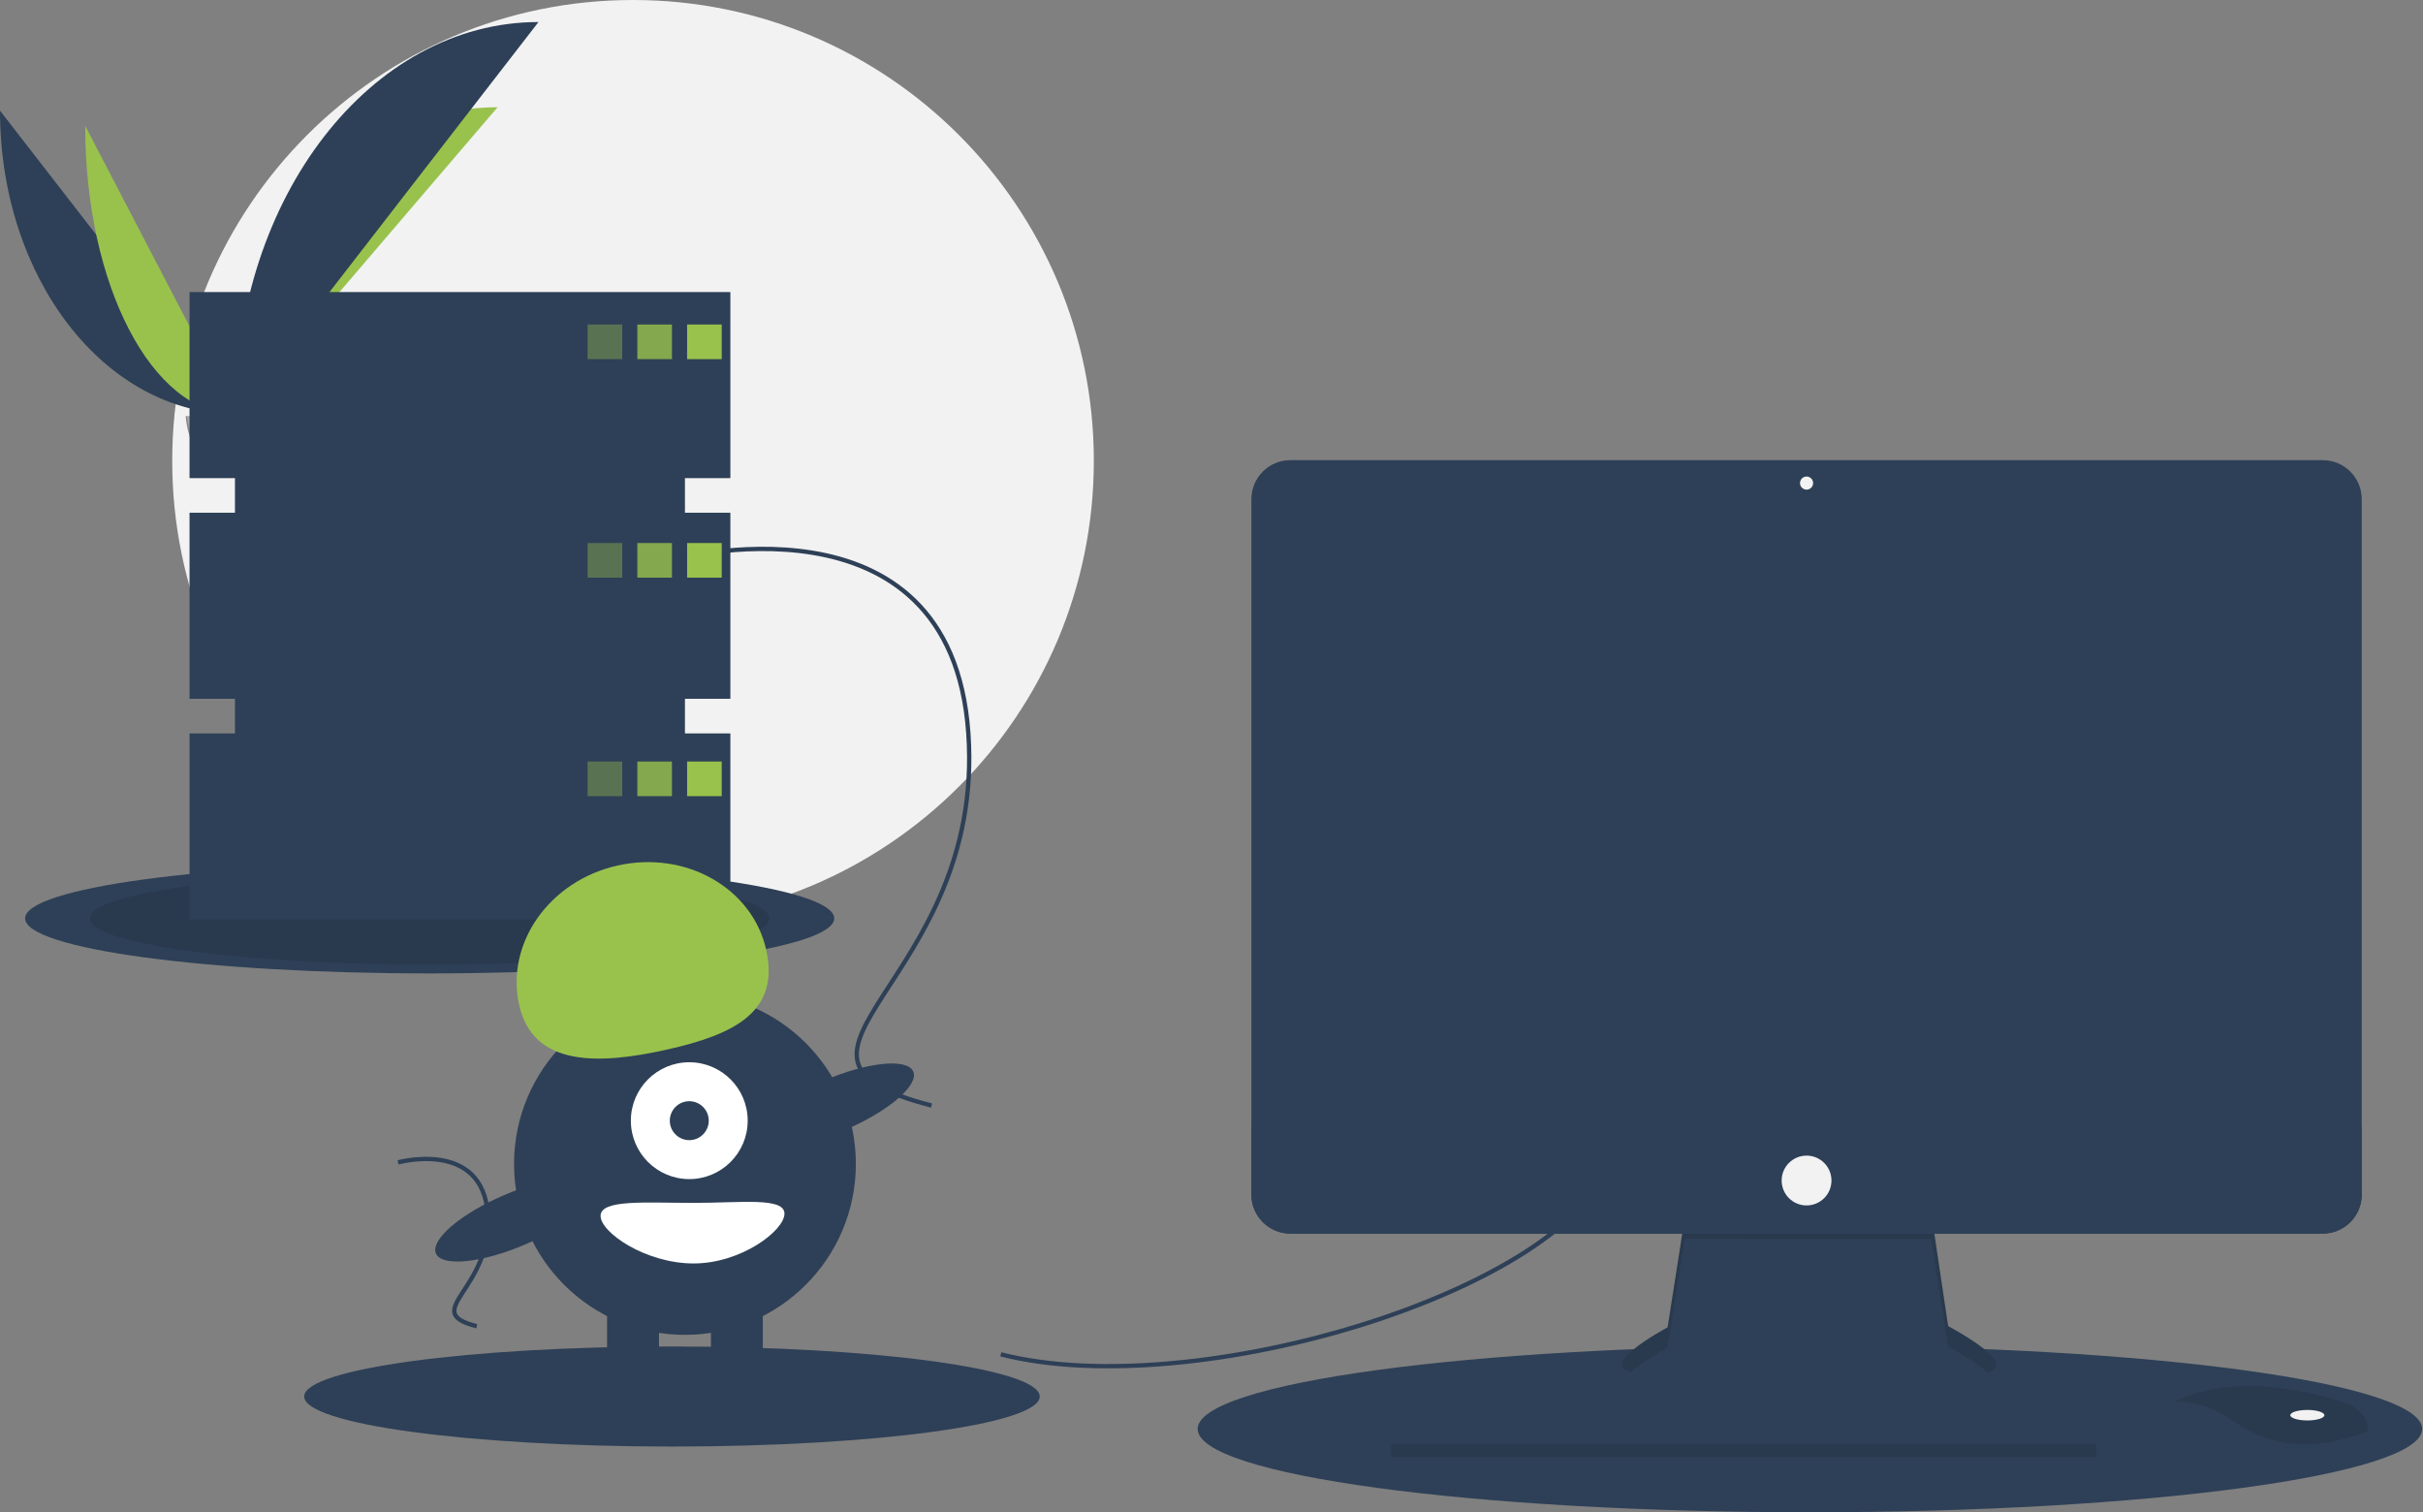 <svg width="1120" height="699" viewBox="0 0 1120 699" fill="none" xmlns="http://www.w3.org/2000/svg">
<rect x="0" y="0" width="1120" height="699" fill="#808080" stroke="none"/>
<g clip-path="url(#clip0)">
<path d="M292.609 426C410.246 426 505.609 330.637 505.609 213C505.609 95.363 410.246 0 292.609 0C174.972 0 79.609 95.363 79.609 213C79.609 330.637 174.972 426 292.609 426Z" fill="#F2F2F2"/>
<path d="M0 51.141C0 128.639 48.618 191.349 108.701 191.349Z" fill="#2E4057"/>
<path d="M108.701 191.35C108.701 112.981 162.956 49.566 230.004 49.566Z" fill="#99C24D"/>
<path d="M39.384 58.168C39.384 131.783 70.387 191.351 108.701 191.351Z" fill="#99C24D"/>
<path d="M108.701 191.351C108.701 91.214 171.411 10.184 248.909 10.184Z" fill="#2E4057"/>
<path d="M85.833 192.338C85.833 192.338 101.249 191.863 105.894 188.555C110.54 185.246 129.607 181.296 130.76 186.602C131.912 191.908 153.927 212.99 136.523 213.13C119.118 213.271 96.083 210.419 91.446 207.595C86.809 204.77 85.833 192.338 85.833 192.338Z" fill="#A8A8A8"/>
<path opacity="0.2" d="M136.833 211.286C119.429 211.427 96.394 208.575 91.757 205.751C88.226 203.6 86.819 195.881 86.348 192.32C86.022 192.334 85.833 192.34 85.833 192.34C85.833 192.34 86.809 204.773 91.446 207.598C96.083 210.422 119.118 213.274 136.523 213.133C141.546 213.093 143.282 211.305 143.186 208.658C142.489 210.257 140.572 211.256 136.833 211.286Z" fill="black"/>
<path d="M198.609 449.938C301.886 449.938 385.609 438.549 385.609 424.499C385.609 410.448 301.886 399.059 198.609 399.059C95.332 399.059 11.609 410.448 11.609 424.499C11.609 438.549 95.332 449.938 198.609 449.938Z" fill="#2E4057"/>
<path opacity="0.1" d="M198.609 445.858C285.318 445.858 355.609 436.295 355.609 424.499C355.609 412.703 285.318 403.141 198.609 403.141C111.9 403.141 41.609 412.703 41.609 424.499C41.609 436.295 111.9 445.858 198.609 445.858Z" fill="black"/>
<path d="M836.609 699C992.906 699 1119.61 681.763 1119.61 660.5C1119.61 639.237 992.906 622 836.609 622C680.313 622 553.609 639.237 553.609 660.5C553.609 681.763 680.313 699 836.609 699Z" fill="#2E4057"/>
<path d="M310.609 668.625C404.498 668.625 480.609 658.271 480.609 645.498C480.609 632.725 404.498 622.371 310.609 622.371C216.721 622.371 140.609 632.725 140.609 645.498C140.609 658.271 216.721 668.625 310.609 668.625Z" fill="#2E4057"/>
<path d="M462.609 626C552.609 649 725.609 596 744.609 536" stroke="#2E4057" stroke-width="2" stroke-miterlimit="10"/>
<path d="M309.609 258.999C309.609 258.999 439.609 222.999 447.609 338.999C455.609 454.999 340.609 487.999 430.609 510.999" stroke="#2E4057" stroke-width="2" stroke-miterlimit="10"/>
<path d="M184.011 537.282C184.011 537.282 223.084 526.462 225.488 561.327C227.893 596.191 193.329 606.11 220.379 613.022" stroke="#2E4057" stroke-width="2" stroke-miterlimit="10"/>
<path d="M778.704 563.241L770.827 613.536C770.827 613.536 732.045 634.139 759.314 634.745C786.582 635.351 915.047 634.745 915.047 634.745C915.047 634.745 939.891 634.745 900.504 612.93L892.626 560.211L778.704 563.241Z" fill="#2E4057"/>
<path opacity="0.1" d="M753.828 634.199C760.021 628.689 770.827 622.947 770.827 622.947L778.705 572.652L892.626 572.759L900.504 622.341C909.689 627.428 915.379 631.328 918.707 634.319C923.766 633.165 929.294 628.876 900.504 612.93L892.626 560.211L778.705 563.241L770.827 613.536C770.827 613.536 738.239 630.851 753.828 634.199Z" fill="black"/>
<path d="M1073.64 212.688H596.479C586.512 212.688 578.433 220.767 578.433 230.733V552.162C578.433 562.128 586.512 570.207 596.479 570.207H1073.64C1083.61 570.207 1091.69 562.128 1091.69 552.162V230.733C1091.69 220.767 1083.61 212.688 1073.64 212.688Z" fill="#2E4057"/>
<path d="M1074.42 231.777H595.703V499.614H1074.42V231.777Z" fill="#2E4057"/>
<path d="M835.06 226.321C836.733 226.321 838.089 224.965 838.089 223.292C838.089 221.618 836.733 220.262 835.06 220.262C833.386 220.262 832.03 221.618 832.03 223.292C832.03 224.965 833.386 226.321 835.06 226.321Z" fill="#F2F2F2"/>
<path d="M1091.69 520.82V552.161C1091.69 554.531 1091.22 556.877 1090.31 559.067C1089.41 561.256 1088.08 563.246 1086.4 564.922C1084.73 566.598 1082.74 567.927 1080.55 568.833C1078.36 569.74 1076.01 570.207 1073.64 570.207H596.479C594.109 570.207 591.762 569.74 589.573 568.833C587.383 567.927 585.394 566.598 583.718 564.922C582.042 563.246 580.713 561.256 579.806 559.067C578.899 556.877 578.433 554.531 578.433 552.161V520.82H1091.69Z" fill="#2E4057"/>
<path d="M968.978 667.467V673.527H642.968V668.679L643.417 667.467L651.452 645.652H962.312L968.978 667.467Z" fill="#2E4057"/>
<path d="M1094.44 661.533C1093.84 664.072 1091.6 666.75 1086.54 669.283C1068.36 678.373 1031.39 666.859 1031.39 666.859C1031.39 666.859 1002.91 662.012 1002.91 649.286C1003.71 648.739 1004.55 648.243 1005.41 647.802C1013.05 643.758 1038.39 633.781 1083.33 648.224C1086.64 649.263 1089.59 651.201 1091.87 653.821C1093.69 655.953 1095.12 658.656 1094.44 661.533Z" fill="#2E4057"/>
<path opacity="0.1" d="M1094.44 661.533C1072.19 670.059 1052.35 670.695 1032 656.558C1021.73 649.432 1012.41 647.668 1005.41 647.802C1013.05 643.758 1038.39 633.781 1083.33 648.224C1086.64 649.263 1089.59 651.201 1091.87 653.821C1093.69 655.953 1095.12 658.656 1094.44 661.533Z" fill="black"/>
<path d="M1066.54 656.559C1070.89 656.559 1074.42 655.473 1074.42 654.135C1074.42 652.796 1070.89 651.711 1066.54 651.711C1062.19 651.711 1058.66 652.796 1058.66 654.135C1058.66 655.473 1062.19 656.559 1066.54 656.559Z" fill="#F2F2F2"/>
<path d="M835.059 557.179C841.418 557.179 846.573 552.024 846.573 545.666C846.573 539.307 841.418 534.152 835.059 534.152C828.701 534.152 823.546 539.307 823.546 545.666C823.546 552.024 828.701 557.179 835.059 557.179Z" fill="#F2F2F2"/>
<path opacity="0.1" d="M968.978 667.465V673.525H642.968V668.677L643.417 667.465H968.978Z" fill="black"/>
<path d="M316.609 159H108.609V401H316.609V159Z" fill="#2E4057"/>
<path d="M337.609 135H87.609V221H337.609V135Z" fill="#2E4057"/>
<path d="M337.609 237H87.609V323H337.609V237Z" fill="#2E4057"/>
<path d="M337.609 339H87.609V425H337.609V339Z" fill="#2E4057"/>
<path opacity="0.4" d="M287.609 150H271.609V166H287.609V150Z" fill="#99C24D"/>
<path opacity="0.8" d="M310.609 150H294.609V166H310.609V150Z" fill="#99C24D"/>
<path d="M333.609 150H317.609V166H333.609V150Z" fill="#99C24D"/>
<path opacity="0.4" d="M287.609 251H271.609V267H287.609V251Z" fill="#99C24D"/>
<path opacity="0.8" d="M310.609 251H294.609V267H310.609V251Z" fill="#99C24D"/>
<path d="M333.609 251H317.609V267H333.609V251Z" fill="#99C24D"/>
<path opacity="0.4" d="M287.609 352H271.609V368H287.609V352Z" fill="#99C24D"/>
<path opacity="0.8" d="M310.609 352H294.609V368H310.609V352Z" fill="#99C24D"/>
<path d="M333.609 352H317.609V368H333.609V352Z" fill="#99C24D"/>
<path d="M316.609 617C360.24 617 395.609 581.63 395.609 538C395.609 494.37 360.24 459 316.609 459C272.979 459 237.609 494.37 237.609 538C237.609 581.63 272.979 617 316.609 617Z" fill="#2E4057"/>
<path d="M304.609 600H280.609V643H304.609V600Z" fill="#2E4057"/>
<path d="M352.609 600H328.609V643H352.609V600Z" fill="#2E4057"/>
<path d="M300.609 651C311.655 651 320.609 647.642 320.609 643.5C320.609 639.358 311.655 636 300.609 636C289.563 636 280.609 639.358 280.609 643.5C280.609 647.642 289.563 651 300.609 651Z" fill="#2E4057"/>
<path d="M348.609 650C359.655 650 368.609 646.642 368.609 642.5C368.609 638.358 359.655 635 348.609 635C337.563 635 328.609 638.358 328.609 642.5C328.609 646.642 337.563 650 348.609 650Z" fill="#2E4057"/>
<path d="M318.609 545C333.521 545 345.609 532.912 345.609 518C345.609 503.088 333.521 491 318.609 491C303.697 491 291.609 503.088 291.609 518C291.609 532.912 303.697 545 318.609 545Z" fill="white"/>
<path d="M318.609 527C323.58 527 327.609 522.971 327.609 518C327.609 513.029 323.58 509 318.609 509C313.639 509 309.609 513.029 309.609 518C309.609 522.971 313.639 527 318.609 527Z" fill="#2E4057"/>
<path d="M239.977 464.531C233.598 435.964 253.988 407.097 285.52 400.056C317.053 393.016 347.786 410.466 354.165 439.034C360.543 467.602 339.646 478.138 308.114 485.179C276.582 492.22 246.355 493.099 239.977 464.531Z" fill="#99C24D"/>
<path d="M390.704 522.242C410.759 513.658 424.833 501.596 422.138 495.3C419.443 489.003 401.001 490.858 380.945 499.442C360.89 508.026 346.816 520.088 349.511 526.384C352.205 532.68 370.648 530.826 390.704 522.242Z" fill="#2E4057"/>
<path d="M242.704 575.242C262.759 566.658 276.833 554.596 274.138 548.299C271.443 542.003 253.001 543.858 232.945 552.442C212.89 561.026 198.816 573.088 201.511 579.384C204.205 585.68 222.648 583.826 242.704 575.242Z" fill="#2E4057"/>
<path d="M362.609 561C362.609 568.732 342.701 584 320.609 584C298.518 584 277.609 569.732 277.609 562C277.609 554.268 298.518 556 320.609 556C342.701 556 362.609 553.268 362.609 561Z" fill="white"/>
</g>
<defs>
<clipPath id="clip0">
<rect width="1119.61" height="699" fill="white"/>
</clipPath>
</defs>
</svg>
